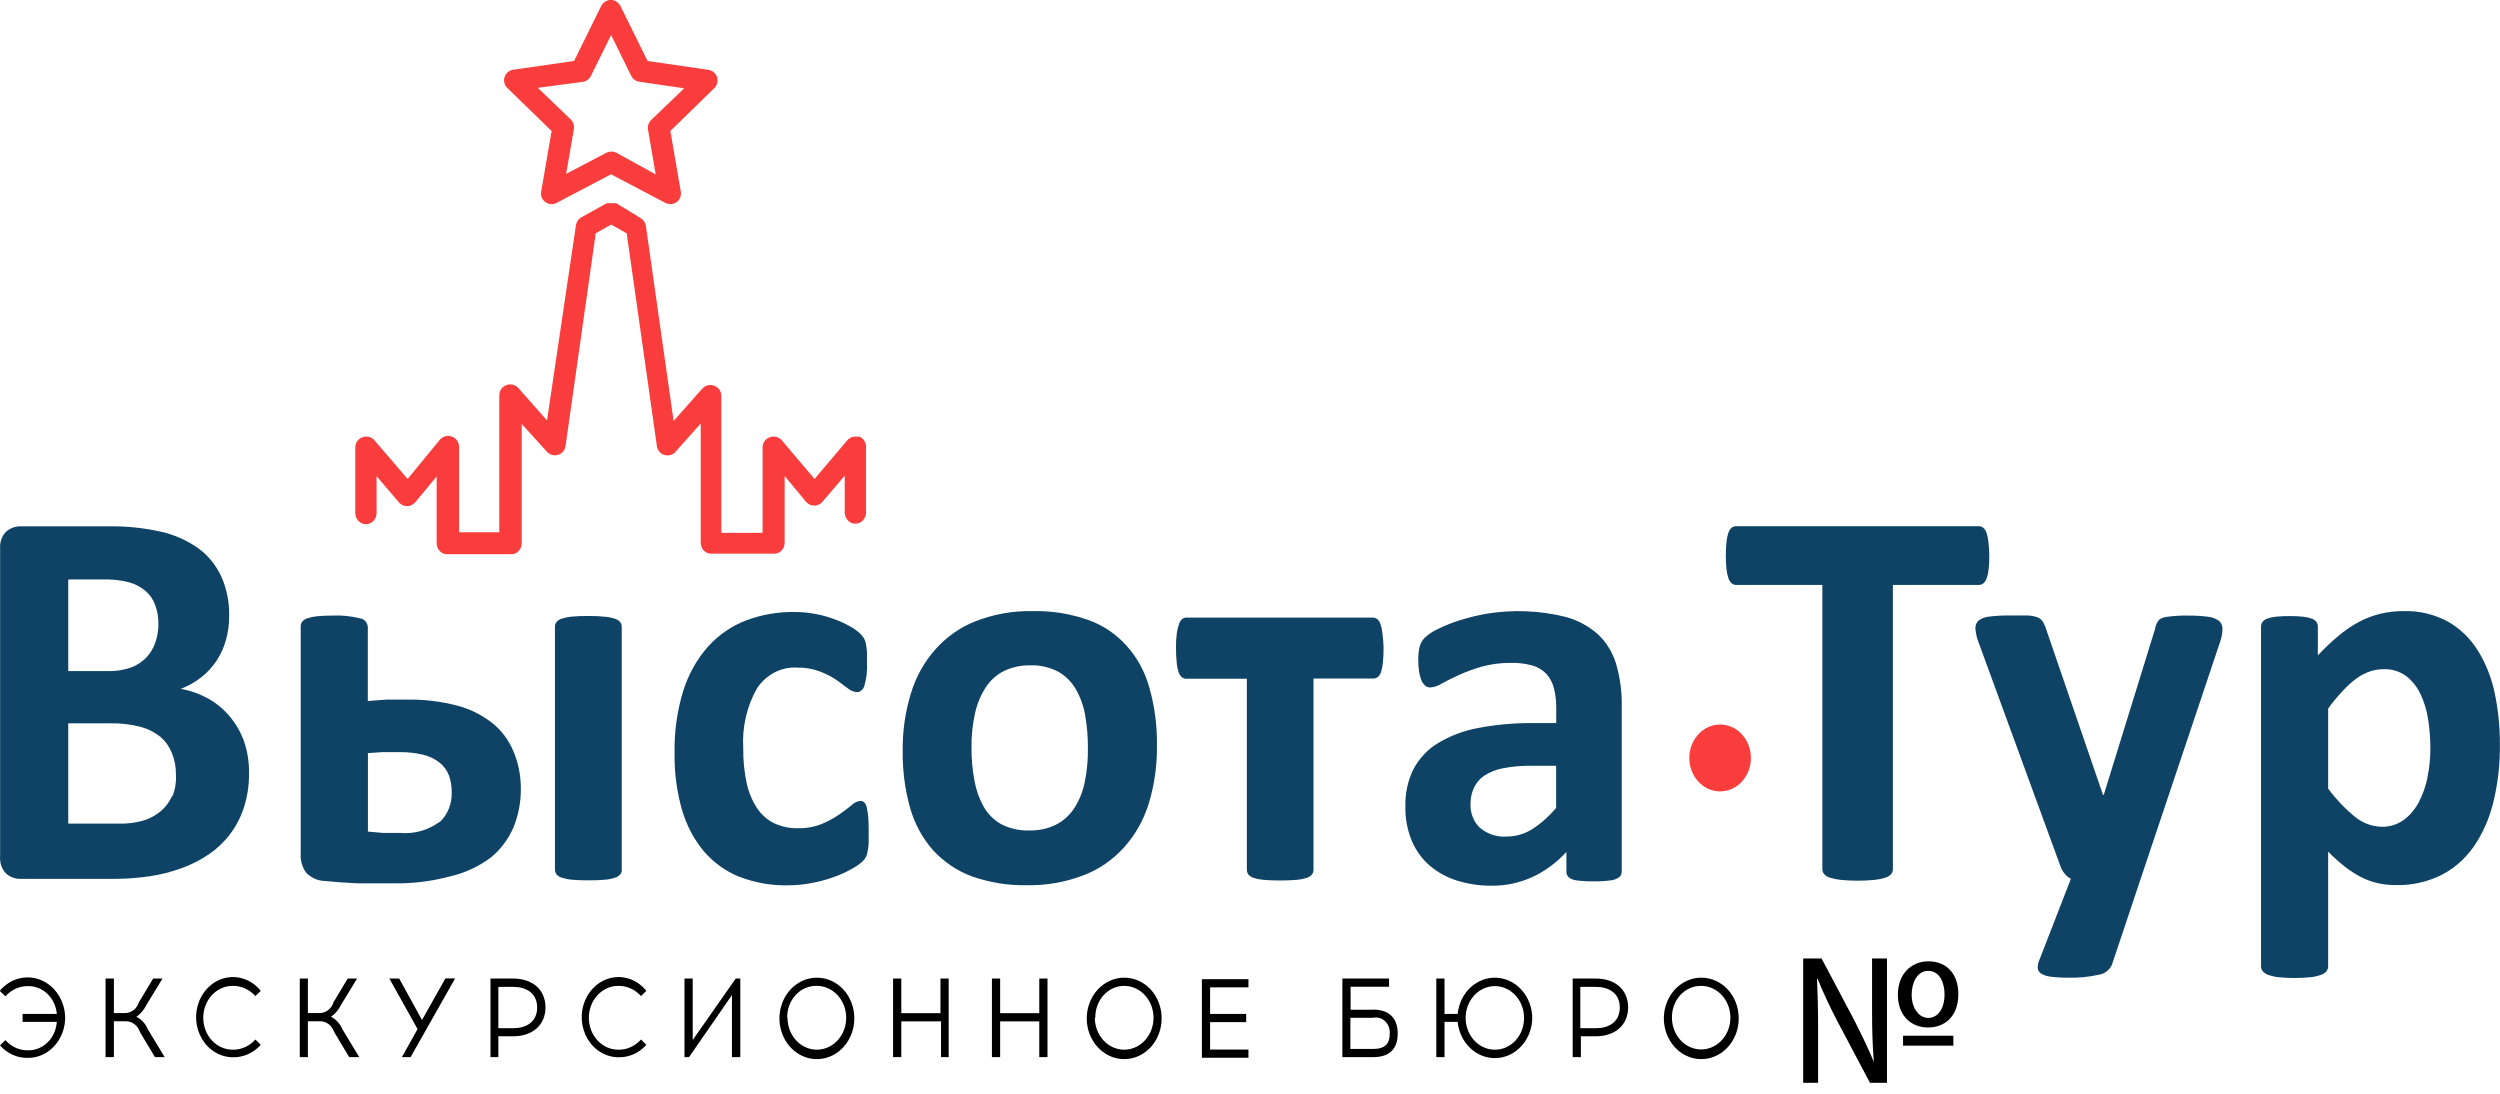 <svg width="160" height="70" viewBox="0 0 160 70" fill="none" xmlns="http://www.w3.org/2000/svg">
<g clip-path="url(#clip0)">
<path d="M4.17 65.138C4.168 65.478 4.105 65.814 3.983 66.127C3.862 66.44 3.685 66.723 3.462 66.962C3.24 67.2 2.976 67.388 2.686 67.516C2.397 67.643 2.087 67.707 1.775 67.704C1.445 67.711 1.117 67.644 0.812 67.507C0.506 67.371 0.23 67.167 -4.09028e-05 66.909L0.343 66.568C0.532 66.781 0.759 66.948 1.011 67.06C1.262 67.172 1.532 67.227 1.804 67.219C2.265 67.227 2.711 67.043 3.052 66.705C3.393 66.367 3.602 65.9 3.637 65.4H1.446V64.892H3.637C3.593 64.399 3.38 63.942 3.04 63.612C2.701 63.282 2.259 63.104 1.804 63.112C1.532 63.106 1.263 63.161 1.012 63.273C0.76 63.385 0.533 63.552 0.343 63.764L-0.015 63.414C0.309 63.024 0.734 62.749 1.204 62.626C1.674 62.503 2.167 62.536 2.619 62.723C3.071 62.909 3.46 63.239 3.737 63.67C4.014 64.101 4.165 64.612 4.17 65.138Z" fill="black"/>
<path d="M8.962 66.059C8.896 65.854 8.772 65.675 8.609 65.55C8.445 65.425 8.249 65.358 8.049 65.36H7.289V67.656H6.756V62.627H7.289V64.836H7.983C8.184 64.841 8.381 64.775 8.545 64.649C8.709 64.524 8.832 64.344 8.896 64.137L9.801 62.627H10.4L9.363 64.328C9.215 64.632 8.996 64.89 8.728 65.074C9.052 65.234 9.312 65.516 9.458 65.869L10.539 67.656H9.918L8.962 66.059Z" fill="black"/>
<path d="M16.689 63.414L16.345 63.748C16.156 63.536 15.928 63.369 15.677 63.257C15.426 63.145 15.156 63.09 14.885 63.096C14.387 63.096 13.909 63.311 13.557 63.694C13.205 64.077 13.008 64.596 13.008 65.138C13.008 65.679 13.205 66.199 13.557 66.582C13.909 66.965 14.387 67.18 14.885 67.18C15.156 67.186 15.426 67.132 15.678 67.02C15.929 66.908 16.156 66.74 16.345 66.528L16.689 66.87C16.459 67.127 16.182 67.331 15.877 67.468C15.572 67.604 15.244 67.671 14.914 67.664C14.519 67.665 14.13 67.558 13.783 67.353C13.435 67.148 13.141 66.851 12.927 66.49C12.713 66.129 12.585 65.715 12.556 65.287C12.527 64.858 12.598 64.428 12.761 64.037C12.924 63.646 13.175 63.305 13.491 63.047C13.807 62.789 14.178 62.621 14.568 62.559C14.959 62.497 15.358 62.543 15.729 62.692C16.099 62.841 16.429 63.09 16.689 63.414Z" fill="black"/>
<path d="M21.392 66.059C21.326 65.854 21.203 65.675 21.039 65.55C20.875 65.425 20.68 65.358 20.479 65.36H19.705V67.656H19.186V62.627H19.705V64.836H20.435C20.636 64.841 20.833 64.775 20.997 64.649C21.162 64.524 21.285 64.344 21.348 64.137L22.254 62.627H22.853L21.816 64.328C21.668 64.632 21.448 64.89 21.18 65.074C21.505 65.234 21.764 65.516 21.911 65.869L22.992 67.656H22.349L21.392 66.059Z" fill="black"/>
<path d="M25.723 67.656L26.724 65.861L24.92 62.627H25.548L27.009 65.281L28.506 62.619H29.127L26.278 67.656H25.723Z" fill="black"/>
<path d="M32.852 62.627C34.049 62.627 34.911 63.319 34.911 64.471C34.911 65.623 34.057 66.322 32.852 66.322H31.895V67.656H31.391V62.627H32.852ZM32.852 65.805C33.662 65.805 34.378 65.416 34.378 64.478C34.378 63.541 33.648 63.16 32.852 63.16H31.895V65.805H32.888H32.852Z" fill="black"/>
<path d="M41.368 63.414L41.024 63.748C40.835 63.536 40.607 63.369 40.356 63.257C40.105 63.145 39.835 63.09 39.564 63.096C39.066 63.096 38.588 63.311 38.236 63.694C37.884 64.077 37.687 64.596 37.687 65.138C37.687 65.679 37.884 66.199 38.236 66.582C38.588 66.965 39.066 67.18 39.564 67.18C39.835 67.187 40.105 67.133 40.357 67.02C40.608 66.908 40.836 66.741 41.024 66.528L41.368 66.87C41.138 67.127 40.861 67.331 40.556 67.468C40.251 67.604 39.923 67.671 39.593 67.664C39.198 67.665 38.809 67.558 38.462 67.353C38.114 67.148 37.82 66.851 37.606 66.49C37.392 66.129 37.264 65.715 37.235 65.287C37.206 64.858 37.276 64.428 37.44 64.037C37.603 63.646 37.854 63.305 38.17 63.047C38.486 62.789 38.856 62.621 39.247 62.559C39.638 62.497 40.037 62.543 40.408 62.692C40.778 62.841 41.108 63.09 41.368 63.414Z" fill="black"/>
<path d="M46.845 67.656V63.684L44.099 67.656H43.807V62.627H44.333V66.56L47.086 62.627H47.379V67.656H46.853H46.845Z" fill="black"/>
<path d="M54.675 65.138C54.682 65.655 54.548 66.162 54.289 66.596C54.031 67.029 53.66 67.369 53.223 67.573C52.787 67.776 52.304 67.834 51.837 67.739C51.37 67.643 50.94 67.399 50.601 67.037C50.262 66.675 50.03 66.212 49.934 65.706C49.837 65.2 49.882 64.674 50.061 64.195C50.24 63.717 50.545 63.307 50.939 63.018C51.333 62.729 51.797 62.573 52.272 62.572C52.585 62.569 52.895 62.633 53.185 62.76C53.475 62.887 53.739 63.075 53.962 63.313C54.185 63.552 54.363 63.836 54.485 64.149C54.608 64.462 54.672 64.798 54.675 65.138ZM50.402 65.138C50.402 65.542 50.513 65.937 50.719 66.273C50.926 66.609 51.219 66.871 51.563 67.025C51.906 67.179 52.284 67.219 52.648 67.14C53.012 67.06 53.347 66.865 53.609 66.579C53.871 66.293 54.05 65.928 54.121 65.531C54.193 65.135 54.154 64.724 54.011 64.351C53.868 63.978 53.626 63.66 53.317 63.436C53.007 63.213 52.644 63.095 52.272 63.096C52.023 63.089 51.775 63.136 51.543 63.236C51.312 63.336 51.101 63.485 50.924 63.676C50.747 63.867 50.608 64.095 50.514 64.346C50.421 64.598 50.375 64.867 50.38 65.138H50.402Z" fill="black"/>
<path d="M60.225 67.656V65.368H57.684V67.656H57.158V62.627H57.684V64.844H60.189V62.627H60.715V67.656H60.189H60.225Z" fill="black"/>
<path d="M66.514 67.656V65.368H64.009V67.656H63.483V62.627H64.009V64.844H66.514V62.627H67.04V67.656H66.514Z" fill="black"/>
<path d="M74.343 65.138C74.351 65.655 74.216 66.162 73.958 66.596C73.7 67.029 73.328 67.369 72.892 67.573C72.455 67.776 71.973 67.834 71.506 67.739C71.039 67.643 70.609 67.399 70.27 67.037C69.931 66.675 69.698 66.212 69.602 65.706C69.506 65.2 69.55 64.674 69.729 64.195C69.908 63.717 70.214 63.307 70.608 63.018C71.002 62.729 71.466 62.573 71.941 62.572C72.253 62.569 72.563 62.633 72.853 62.76C73.143 62.887 73.407 63.075 73.63 63.313C73.854 63.552 74.031 63.836 74.154 64.149C74.276 64.462 74.341 64.798 74.343 65.138ZM70.071 65.138C70.071 65.542 70.181 65.937 70.388 66.273C70.594 66.609 70.888 66.871 71.231 67.025C71.575 67.179 71.952 67.219 72.317 67.14C72.681 67.06 73.015 66.865 73.278 66.579C73.54 66.293 73.718 65.928 73.79 65.531C73.861 65.135 73.823 64.724 73.68 64.351C73.537 63.978 73.295 63.66 72.985 63.436C72.676 63.213 72.312 63.095 71.941 63.096C71.696 63.096 71.453 63.149 71.228 63.252C71.002 63.355 70.797 63.506 70.626 63.697C70.455 63.887 70.32 64.112 70.23 64.36C70.139 64.607 70.095 64.872 70.1 65.138H70.071Z" fill="black"/>
<path d="M79.755 64.892V65.416H77.447V67.172H79.901V67.696H76.921V62.667H79.901V63.191H77.447V64.892H79.755Z" fill="black"/>
<path d="M87.884 64.614C88.936 64.614 89.454 65.201 89.454 66.139C89.454 67.076 88.987 67.656 87.884 67.656H85.912V62.627H88.899V63.152H86.438V64.621H87.899L87.884 64.614ZM87.884 67.132C88.673 67.132 88.943 66.775 88.943 66.139C88.952 65.992 88.929 65.844 88.876 65.708C88.824 65.572 88.743 65.451 88.641 65.354C88.538 65.257 88.417 65.187 88.286 65.15C88.154 65.112 88.017 65.108 87.884 65.138H86.424V67.132H87.884Z" fill="black"/>
<path d="M98.065 65.138C98.06 65.802 97.821 66.439 97.398 66.918C96.976 67.397 96.4 67.683 95.791 67.716C95.181 67.75 94.582 67.529 94.117 67.098C93.652 66.668 93.356 66.06 93.289 65.4H92.449V67.656H91.923V62.627H92.449V64.892H93.289C93.356 64.233 93.651 63.626 94.114 63.195C94.578 62.764 95.175 62.542 95.784 62.574C96.392 62.605 96.967 62.888 97.391 63.364C97.815 63.84 98.056 64.475 98.065 65.138ZM97.54 65.138C97.538 64.736 97.427 64.344 97.221 64.011C97.015 63.678 96.723 63.418 96.382 63.265C96.041 63.112 95.665 63.073 95.303 63.151C94.941 63.23 94.609 63.424 94.348 63.708C94.087 63.992 93.909 64.353 93.836 64.747C93.764 65.141 93.8 65.549 93.941 65.921C94.082 66.292 94.32 66.609 94.626 66.834C94.933 67.058 95.293 67.178 95.662 67.18C95.91 67.183 96.155 67.132 96.384 67.031C96.613 66.929 96.822 66.779 96.996 66.589C97.171 66.398 97.309 66.172 97.403 65.923C97.496 65.674 97.543 65.407 97.54 65.138Z" fill="black"/>
<path d="M102.141 62.627C103.339 62.627 104.2 63.319 104.2 64.471C104.2 65.623 103.339 66.322 102.141 66.322H101.177V67.656H100.651V62.627H102.112H102.141ZM102.141 65.805C102.952 65.805 103.667 65.416 103.667 64.478C103.667 63.541 102.937 63.16 102.141 63.16H101.14V65.805H102.141Z" fill="black"/>
<path d="M111.278 65.138C111.285 65.655 111.151 66.162 110.892 66.596C110.634 67.029 110.263 67.369 109.826 67.573C109.39 67.776 108.907 67.834 108.44 67.739C107.973 67.643 107.543 67.399 107.204 67.037C106.865 66.675 106.633 66.212 106.537 65.706C106.44 65.2 106.484 64.674 106.664 64.195C106.843 63.717 107.148 63.307 107.542 63.018C107.936 62.729 108.4 62.573 108.875 62.572C109.187 62.569 109.498 62.633 109.788 62.76C110.078 62.887 110.342 63.075 110.565 63.313C110.788 63.552 110.966 63.836 111.088 64.149C111.21 64.462 111.275 64.798 111.278 65.138ZM107.005 65.138C107.007 65.54 107.117 65.932 107.324 66.266C107.53 66.599 107.823 66.859 108.164 67.011C108.506 67.164 108.882 67.203 109.244 67.124C109.606 67.044 109.939 66.85 110.199 66.565C110.46 66.281 110.638 65.918 110.709 65.524C110.781 65.129 110.743 64.721 110.602 64.35C110.46 63.979 110.22 63.661 109.913 63.438C109.606 63.215 109.244 63.096 108.875 63.096C108.628 63.092 108.382 63.142 108.153 63.243C107.924 63.344 107.716 63.495 107.541 63.685C107.367 63.876 107.229 64.103 107.137 64.352C107.045 64.602 107 64.869 107.005 65.138Z" fill="black"/>
<path d="M35.357 8.366L34.685 12.274C34.666 12.393 34.679 12.515 34.723 12.625C34.767 12.735 34.84 12.829 34.933 12.894C35.031 12.963 35.143 13.004 35.26 13.013C35.376 13.021 35.492 12.997 35.598 12.942L39.103 11.099L42.609 12.942C42.7 12.989 42.8 13.013 42.901 13.013C43.034 13.014 43.163 12.973 43.274 12.894C43.367 12.829 43.44 12.735 43.484 12.625C43.528 12.515 43.541 12.393 43.522 12.274L42.85 8.366L45.684 5.601C45.768 5.523 45.829 5.419 45.857 5.302C45.886 5.186 45.882 5.063 45.845 4.949C45.804 4.834 45.735 4.733 45.644 4.657C45.554 4.581 45.447 4.534 45.333 4.52L41.411 3.948L39.659 0.397C39.6 0.29 39.518 0.201 39.418 0.14C39.319 0.078 39.207 0.046 39.093 0.046C38.978 0.046 38.866 0.078 38.767 0.14C38.667 0.201 38.585 0.29 38.526 0.397L36.774 3.948L32.852 4.513C32.738 4.526 32.631 4.573 32.541 4.649C32.45 4.725 32.381 4.826 32.34 4.942C32.303 5.055 32.299 5.178 32.328 5.294C32.356 5.411 32.417 5.515 32.501 5.593L35.357 8.366ZM37.3 5.188C37.398 5.175 37.493 5.136 37.576 5.075C37.658 5.015 37.726 4.933 37.774 4.838L39.111 2.129L40.44 4.83C40.488 4.925 40.556 5.007 40.639 5.067C40.721 5.128 40.816 5.167 40.915 5.18L43.895 5.617L41.704 7.722C41.631 7.791 41.576 7.879 41.544 7.978C41.511 8.077 41.504 8.183 41.521 8.286L42.032 11.258L39.425 9.82C39.333 9.771 39.231 9.746 39.129 9.746C39.027 9.746 38.925 9.771 38.833 9.82L36.167 11.218L36.679 8.247C36.695 8.145 36.688 8.041 36.657 7.944C36.627 7.846 36.574 7.759 36.503 7.69L34.312 5.585L37.3 5.188ZM54.989 28.037C54.864 27.985 54.728 27.974 54.598 28.007C54.468 28.039 54.35 28.113 54.258 28.219L52.133 30.73L50.001 28.219C49.909 28.113 49.791 28.039 49.661 28.007C49.531 27.974 49.395 27.985 49.27 28.037C49.152 28.075 49.048 28.154 48.973 28.261C48.898 28.368 48.856 28.498 48.854 28.632V34.154H46.115V25.335C46.113 25.202 46.072 25.073 45.999 24.966C45.925 24.859 45.823 24.78 45.706 24.739C45.582 24.687 45.446 24.675 45.316 24.706C45.186 24.737 45.068 24.81 44.976 24.914L43.077 27.059L41.287 14.459C41.271 14.36 41.233 14.267 41.178 14.187C41.122 14.107 41.049 14.042 40.966 13.998L39.425 13.053H38.848L37.234 13.951C37.151 13.994 37.078 14.059 37.022 14.139C36.966 14.219 36.929 14.313 36.912 14.412L35.043 27.02L33.144 24.875C33.052 24.77 32.933 24.698 32.803 24.666C32.673 24.635 32.537 24.647 32.413 24.7C32.296 24.74 32.194 24.819 32.12 24.926C32.047 25.033 32.006 25.162 32.004 25.296V34.114H29.331V28.593C29.329 28.458 29.287 28.328 29.212 28.221C29.137 28.114 29.033 28.035 28.915 27.997C28.79 27.945 28.654 27.935 28.524 27.967C28.394 28 28.276 28.074 28.185 28.18L26.088 30.73L23.934 28.219C23.843 28.113 23.724 28.039 23.594 28.007C23.464 27.974 23.328 27.985 23.203 28.037C23.085 28.075 22.981 28.154 22.906 28.261C22.831 28.368 22.79 28.498 22.787 28.632V32.883C22.804 33.052 22.878 33.209 22.994 33.323C23.111 33.437 23.262 33.5 23.419 33.5C23.576 33.5 23.727 33.437 23.844 33.323C23.96 33.209 24.034 33.052 24.051 32.883V30.34L25.57 32.12C25.633 32.19 25.707 32.246 25.79 32.284C25.873 32.322 25.962 32.342 26.052 32.342C26.142 32.342 26.231 32.322 26.314 32.284C26.396 32.246 26.471 32.19 26.534 32.12L27.995 30.356V34.782C27.997 34.869 28.016 34.955 28.05 35.034C28.083 35.113 28.131 35.185 28.19 35.244C28.249 35.303 28.319 35.349 28.394 35.379C28.47 35.408 28.55 35.421 28.63 35.417H32.706C32.786 35.421 32.866 35.408 32.941 35.379C33.017 35.349 33.086 35.303 33.145 35.244C33.205 35.185 33.252 35.113 33.286 35.034C33.319 34.955 33.338 34.869 33.341 34.782V27.004L35.043 28.879C35.127 28.97 35.233 29.035 35.349 29.067C35.464 29.099 35.585 29.097 35.7 29.061C35.812 29.031 35.914 28.966 35.993 28.875C36.072 28.783 36.125 28.669 36.145 28.545L38.081 14.896L39.118 14.316L40.155 14.904L42.091 28.553C42.111 28.677 42.164 28.791 42.243 28.883C42.322 28.974 42.424 29.039 42.536 29.069C42.651 29.105 42.772 29.107 42.888 29.075C43.003 29.043 43.109 28.978 43.194 28.887L44.895 26.972V34.75C44.898 34.837 44.917 34.923 44.95 35.002C44.984 35.082 45.032 35.153 45.091 35.212C45.15 35.271 45.219 35.317 45.295 35.347C45.37 35.377 45.45 35.39 45.531 35.385H49.533C49.613 35.39 49.693 35.377 49.769 35.347C49.844 35.317 49.914 35.271 49.973 35.212C50.032 35.153 50.08 35.082 50.113 35.002C50.147 34.923 50.166 34.837 50.168 34.75V30.325L51.629 32.088C51.692 32.158 51.767 32.214 51.849 32.252C51.932 32.29 52.021 32.31 52.111 32.31C52.201 32.31 52.29 32.29 52.373 32.252C52.456 32.214 52.531 32.158 52.593 32.088L54.112 30.309V32.851C54.129 33.02 54.203 33.177 54.32 33.291C54.436 33.405 54.587 33.468 54.744 33.468C54.901 33.468 55.052 33.405 55.169 33.291C55.285 33.177 55.359 33.02 55.376 32.851V28.601C55.377 28.469 55.34 28.34 55.271 28.232C55.202 28.123 55.103 28.041 54.989 27.997V28.037Z" fill="#F93D3D" stroke="#F93D3D" stroke-width="0.1" stroke-miterlimit="10"/>
<path d="M110.087 50.599C111.148 50.599 112.008 49.664 112.008 48.51C112.008 47.356 111.148 46.42 110.087 46.42C109.026 46.42 108.166 47.356 108.166 48.51C108.166 49.664 109.026 50.599 110.087 50.599Z" fill="#F93D3D" stroke="#F93D3D" stroke-width="0.1" stroke-miterlimit="10"/>
<path d="M15.608 47.413C15.391 46.827 15.076 46.288 14.681 45.825C14.286 45.362 13.819 44.98 13.3 44.696C12.755 44.399 12.171 44.193 11.569 44.085C12.033 43.912 12.471 43.666 12.869 43.354C13.252 43.058 13.588 42.695 13.863 42.281C14.127 41.88 14.33 41.435 14.461 40.962C14.6 40.463 14.669 39.943 14.666 39.421C14.685 38.541 14.51 37.67 14.155 36.879C13.815 36.158 13.312 35.542 12.694 35.091C11.972 34.583 11.169 34.225 10.328 34.035C9.199 33.781 8.047 33.664 6.895 33.685H1.329C0.988 33.676 0.655 33.797 0.387 34.027C0.251 34.168 0.147 34.34 0.081 34.532C0.015 34.723 -0.01 34.928 0.008 35.131V54.802C-0.01 55.005 0.015 55.21 0.081 55.402C0.147 55.593 0.251 55.765 0.387 55.906C0.655 56.136 0.988 56.257 1.329 56.248H7.172C7.978 56.253 8.784 56.197 9.583 56.081C10.275 55.978 10.957 55.805 11.62 55.565C12.232 55.344 12.818 55.045 13.366 54.675C13.879 54.328 14.338 53.893 14.724 53.388C15.111 52.874 15.412 52.29 15.615 51.664C15.837 50.964 15.946 50.227 15.937 49.487C15.949 48.779 15.838 48.076 15.608 47.413ZM4.368 37.086H6.632C7.19 37.069 7.747 37.133 8.29 37.276C8.663 37.382 9.014 37.568 9.32 37.824C9.592 38.061 9.803 38.37 9.933 38.722C10.075 39.111 10.144 39.527 10.138 39.946C10.139 40.341 10.074 40.734 9.948 41.105C9.826 41.468 9.631 41.796 9.378 42.067C9.102 42.353 8.774 42.572 8.414 42.71C7.914 42.887 7.391 42.967 6.866 42.949H4.368V37.086ZM11.014 50.941C10.844 51.324 10.594 51.658 10.284 51.918C9.954 52.191 9.58 52.393 9.181 52.514C8.666 52.659 8.135 52.726 7.603 52.712H4.368V46.293H7.026C7.697 46.276 8.367 46.354 9.02 46.524C9.474 46.646 9.901 46.865 10.276 47.167C10.595 47.444 10.845 47.801 11.007 48.208C11.183 48.651 11.27 49.131 11.262 49.614C11.286 50.08 11.208 50.545 11.036 50.973L11.014 50.941Z" fill="#0E4365"/>
<path d="M32.852 48.065C32.555 47.363 32.1 46.754 31.53 46.293C30.855 45.761 30.091 45.377 29.28 45.165C28.221 44.886 27.134 44.755 26.045 44.776C25.558 44.776 25.115 44.776 24.715 44.776L23.54 44.863V40.096C23.52 39.959 23.46 39.833 23.367 39.738C23.274 39.643 23.155 39.585 23.028 39.572C22.459 39.429 21.874 39.37 21.29 39.397C20.905 39.397 20.581 39.411 20.319 39.437C20.106 39.455 19.895 39.498 19.691 39.564C19.56 39.6 19.441 39.674 19.347 39.779C19.28 39.862 19.244 39.97 19.245 40.081V54.603C19.212 55.062 19.343 55.518 19.61 55.874C19.936 56.192 20.356 56.373 20.793 56.383L21.801 56.47L22.882 56.534H24.014H25.154C26.383 56.558 27.611 56.408 28.805 56.089C29.73 55.879 30.609 55.474 31.391 54.897C32.016 54.397 32.518 53.737 32.852 52.975C33.18 52.184 33.344 51.324 33.334 50.456C33.336 49.63 33.171 48.814 32.852 48.065ZM28.119 52.609C27.384 53.139 26.507 53.385 25.628 53.308C25.21 53.308 24.84 53.308 24.518 53.308L23.547 53.221V48.2L24.46 48.136C24.781 48.136 25.137 48.136 25.526 48.136C26.059 48.126 26.591 48.184 27.111 48.311C27.488 48.402 27.844 48.578 28.155 48.828C28.408 49.033 28.607 49.307 28.732 49.622C28.855 49.969 28.914 50.339 28.908 50.711C28.921 51.069 28.859 51.425 28.727 51.754C28.596 52.083 28.398 52.375 28.148 52.609H28.119Z" fill="#0E4365"/>
<path d="M39.797 55.66C39.798 55.771 39.762 55.878 39.695 55.962C39.601 56.066 39.482 56.141 39.352 56.176C39.14 56.244 38.922 56.287 38.702 56.303C38.429 56.33 38.078 56.343 37.65 56.343C37.221 56.343 36.881 56.33 36.627 56.303C36.405 56.286 36.185 56.243 35.97 56.176C35.837 56.142 35.716 56.068 35.62 55.962C35.553 55.878 35.516 55.771 35.517 55.66V40.104C35.516 39.994 35.553 39.886 35.62 39.803C35.716 39.697 35.837 39.622 35.97 39.588C36.185 39.521 36.405 39.478 36.627 39.461C36.9 39.434 37.241 39.421 37.65 39.421C38.059 39.421 38.407 39.437 38.694 39.469C38.915 39.485 39.133 39.528 39.344 39.596C39.475 39.632 39.594 39.706 39.688 39.81C39.755 39.894 39.791 40.002 39.79 40.112V55.668L39.797 55.66Z" fill="#0E4365"/>
<path d="M55.595 53.181C55.595 53.483 55.595 53.748 55.595 53.976C55.583 54.149 55.561 54.322 55.529 54.492C55.508 54.61 55.473 54.725 55.427 54.834C55.358 54.961 55.269 55.073 55.164 55.167C54.938 55.359 54.693 55.521 54.434 55.652C54.07 55.854 53.692 56.021 53.302 56.153C52.853 56.311 52.394 56.433 51.929 56.518C51.425 56.613 50.914 56.661 50.402 56.661C49.345 56.681 48.294 56.492 47.298 56.105C46.432 55.759 45.654 55.196 45.027 54.46C44.393 53.693 43.92 52.785 43.639 51.799C43.312 50.636 43.154 49.424 43.172 48.208C43.144 46.837 43.337 45.471 43.741 44.172C44.077 43.119 44.62 42.159 45.334 41.36C46.014 40.618 46.841 40.053 47.751 39.707C48.737 39.337 49.775 39.154 50.819 39.167C51.266 39.165 51.713 39.205 52.155 39.286C52.571 39.362 52.982 39.474 53.382 39.62C53.734 39.745 54.076 39.902 54.405 40.089C54.632 40.211 54.846 40.363 55.04 40.541C55.139 40.638 55.227 40.748 55.303 40.867C55.36 40.973 55.399 41.088 55.42 41.209C55.451 41.379 55.473 41.552 55.486 41.725C55.486 41.926 55.486 42.173 55.486 42.464C55.513 42.945 55.456 43.428 55.318 43.886C55.291 43.996 55.234 44.095 55.154 44.169C55.075 44.243 54.976 44.288 54.872 44.299C54.649 44.287 54.435 44.202 54.258 44.053C54.044 43.889 53.801 43.709 53.528 43.513C53.193 43.294 52.838 43.114 52.469 42.972C51.999 42.798 51.505 42.715 51.008 42.726C50.515 42.698 50.023 42.803 49.577 43.033C49.13 43.264 48.744 43.611 48.452 44.045C47.793 45.2 47.484 46.55 47.568 47.906C47.558 48.652 47.632 49.396 47.788 50.123C47.911 50.693 48.134 51.233 48.445 51.712C48.723 52.133 49.098 52.467 49.533 52.681C50.014 52.907 50.535 53.018 51.059 53.007C51.579 53.02 52.097 52.928 52.586 52.736C52.976 52.575 53.35 52.373 53.703 52.133C54.02 51.91 54.288 51.709 54.507 51.529C54.658 51.378 54.85 51.283 55.055 51.259C55.147 51.255 55.237 51.286 55.31 51.346C55.394 51.434 55.45 51.548 55.471 51.672C55.517 51.87 55.549 52.072 55.566 52.276C55.585 52.498 55.595 52.8 55.595 53.181Z" fill="#0E4365"/>
<path d="M73.569 44.045C73.292 43.023 72.788 42.091 72.103 41.329C71.419 40.568 70.573 40 69.64 39.675C68.496 39.274 67.299 39.084 66.098 39.111C64.855 39.083 63.617 39.301 62.446 39.755C61.472 40.132 60.591 40.747 59.871 41.553C59.15 42.358 58.609 43.333 58.29 44.403C57.933 45.576 57.757 46.805 57.772 48.041C57.754 49.281 57.914 50.517 58.246 51.704C58.532 52.716 59.033 53.641 59.707 54.405C60.404 55.165 61.254 55.739 62.19 56.081C63.325 56.486 64.516 56.68 65.71 56.653C66.954 56.68 68.191 56.462 69.362 56.01C70.337 55.639 71.22 55.029 71.944 54.227C72.667 53.425 73.21 52.453 73.533 51.386C73.884 50.217 74.057 48.993 74.044 47.763C74.067 46.504 73.906 45.249 73.569 44.045ZM69.413 50.107C69.288 50.698 69.057 51.257 68.734 51.751C68.431 52.203 68.026 52.561 67.558 52.792C67.026 53.043 66.451 53.165 65.871 53.15C65.262 53.171 64.657 53.038 64.104 52.76C63.64 52.512 63.249 52.13 62.972 51.656C62.678 51.139 62.473 50.568 62.365 49.972C62.235 49.274 62.171 48.563 62.176 47.85C62.165 47.107 62.242 46.365 62.402 45.642C62.533 45.049 62.766 44.489 63.089 43.989C63.389 43.533 63.794 43.171 64.264 42.941C64.789 42.692 65.357 42.57 65.93 42.583C66.544 42.558 67.156 42.694 67.712 42.98C68.173 43.236 68.564 43.619 68.844 44.093C69.142 44.607 69.347 45.179 69.45 45.777C69.573 46.476 69.631 47.187 69.625 47.898C69.637 48.641 69.566 49.383 69.413 50.107Z" fill="#0E4365"/>
<path d="M88.549 41.447C88.552 41.768 88.537 42.089 88.505 42.408C88.488 42.617 88.446 42.823 88.381 43.02C88.342 43.147 88.268 43.258 88.169 43.338C88.086 43.395 87.99 43.425 87.891 43.425H84.064V55.668C84.065 55.779 84.028 55.886 83.962 55.97C83.868 56.074 83.749 56.149 83.619 56.184C83.405 56.253 83.184 56.295 82.962 56.311C82.684 56.338 82.336 56.351 81.917 56.351C81.498 56.351 81.158 56.338 80.895 56.311C80.672 56.294 80.452 56.252 80.237 56.184C80.107 56.149 79.988 56.074 79.894 55.97C79.832 55.884 79.799 55.777 79.799 55.668V43.441H75.943C75.836 43.444 75.732 43.411 75.643 43.346C75.545 43.262 75.472 43.149 75.432 43.02C75.365 42.818 75.323 42.607 75.307 42.392C75.276 42.068 75.261 41.742 75.264 41.415C75.26 41.12 75.277 40.825 75.315 40.533C75.34 40.332 75.387 40.135 75.454 39.946C75.493 39.819 75.564 39.706 75.658 39.62C75.743 39.554 75.846 39.52 75.95 39.525H87.862C87.962 39.524 88.059 39.558 88.14 39.62C88.238 39.704 88.312 39.817 88.352 39.946C88.417 40.14 88.459 40.343 88.476 40.549C88.516 40.847 88.541 41.147 88.549 41.447Z" fill="#0E4365"/>
<path d="M103.426 42.472C103.198 41.729 102.786 41.069 102.236 40.565C101.623 40.036 100.909 39.661 100.147 39.469C98.504 39.069 96.808 39.005 95.144 39.278C94.554 39.379 93.971 39.523 93.398 39.707C92.924 39.856 92.46 40.041 92.011 40.263C91.709 40.401 91.428 40.589 91.178 40.819C91.028 40.974 90.917 41.168 90.857 41.383C90.791 41.664 90.762 41.953 90.769 42.242C90.768 42.486 90.785 42.731 90.82 42.972C90.847 43.164 90.896 43.351 90.966 43.529C91.019 43.665 91.102 43.785 91.207 43.878C91.301 43.957 91.417 43.999 91.536 43.997C91.794 43.978 92.044 43.894 92.266 43.751C92.554 43.587 92.914 43.407 93.347 43.211C93.822 42.995 94.311 42.815 94.808 42.67C95.433 42.499 96.077 42.416 96.722 42.424C97.184 42.413 97.647 42.472 98.095 42.599C98.427 42.693 98.731 42.879 98.978 43.139C99.205 43.395 99.368 43.71 99.453 44.053C99.556 44.47 99.605 44.9 99.599 45.332V46.277H98.138C96.946 46.264 95.756 46.371 94.582 46.595C93.68 46.759 92.81 47.09 92.011 47.572C91.367 47.962 90.832 48.532 90.462 49.225C90.102 49.957 89.923 50.778 89.944 51.608C89.928 52.366 90.068 53.117 90.353 53.809C90.615 54.429 91.008 54.973 91.499 55.398C92.021 55.838 92.616 56.165 93.252 56.359C93.965 56.579 94.703 56.689 95.443 56.685C96.359 56.698 97.267 56.503 98.109 56.113C98.908 55.735 99.635 55.196 100.249 54.524V55.763C100.246 55.835 100.258 55.906 100.283 55.972C100.308 56.038 100.347 56.097 100.395 56.145C100.541 56.258 100.713 56.327 100.892 56.343C101.263 56.393 101.636 56.415 102.009 56.407C102.371 56.413 102.732 56.392 103.09 56.343C103.28 56.324 103.463 56.255 103.623 56.145C103.678 56.101 103.722 56.043 103.751 55.977C103.78 55.91 103.794 55.837 103.791 55.763V45.245C103.812 44.305 103.689 43.368 103.426 42.472ZM99.599 51.696C99.15 52.234 98.631 52.697 98.058 53.07C97.553 53.383 96.981 53.545 96.4 53.539C95.797 53.579 95.201 53.382 94.72 52.983C94.519 52.794 94.36 52.558 94.255 52.292C94.15 52.026 94.102 51.738 94.114 51.449C94.108 51.097 94.181 50.748 94.326 50.432C94.478 50.105 94.711 49.83 94.998 49.638C95.365 49.405 95.769 49.246 96.188 49.169C96.772 49.055 97.363 49.002 97.956 49.01H99.592V51.664L99.599 51.696Z" fill="#0E4365"/>
<path d="M127.316 35.568C127.318 35.857 127.304 36.147 127.273 36.434C127.254 36.63 127.212 36.822 127.148 37.006C127.104 37.132 127.032 37.245 126.937 37.332C126.857 37.398 126.759 37.434 126.659 37.435H121.145V55.62C121.146 55.737 121.107 55.851 121.035 55.938C120.935 56.05 120.809 56.13 120.67 56.168C120.446 56.239 120.216 56.287 119.984 56.311C119.255 56.383 118.521 56.383 117.792 56.311C117.56 56.287 117.33 56.239 117.106 56.168C116.967 56.129 116.841 56.05 116.741 55.938C116.669 55.851 116.63 55.737 116.631 55.62V37.435H111.117C111.011 37.439 110.908 37.403 110.825 37.332C110.733 37.244 110.662 37.132 110.62 37.006C110.556 36.822 110.514 36.63 110.496 36.434C110.465 36.147 110.45 35.857 110.452 35.568C110.45 35.271 110.465 34.974 110.496 34.678C110.513 34.477 110.555 34.279 110.62 34.09C110.661 33.967 110.732 33.857 110.825 33.773C110.91 33.707 111.013 33.673 111.117 33.677H126.644C126.744 33.677 126.841 33.71 126.922 33.773C127.019 33.855 127.092 33.965 127.134 34.09C127.199 34.279 127.241 34.477 127.258 34.678C127.294 34.973 127.313 35.27 127.316 35.568Z" fill="#0E4365"/>
<path d="M137.001 56.248L135.16 61.754C135.078 61.923 134.959 62.068 134.814 62.177C134.669 62.287 134.503 62.356 134.328 62.381C133.672 62.53 133.003 62.594 132.334 62.572C131.97 62.576 131.607 62.555 131.246 62.508C131.031 62.488 130.822 62.42 130.632 62.31C130.572 62.275 130.521 62.225 130.483 62.164C130.445 62.103 130.421 62.033 130.413 61.96C130.408 61.784 130.443 61.609 130.515 61.452L132.538 56.24C132.384 56.165 132.247 56.054 132.137 55.914C132.024 55.779 131.935 55.623 131.874 55.453L126.644 41.153C126.523 40.859 126.449 40.545 126.425 40.224C126.421 40.127 126.437 40.031 126.472 39.943C126.508 39.855 126.562 39.777 126.63 39.715C126.834 39.566 127.071 39.478 127.316 39.461C127.743 39.408 128.172 39.384 128.602 39.389C129.089 39.389 129.473 39.389 129.756 39.389C129.982 39.394 130.206 39.437 130.42 39.517C130.569 39.58 130.695 39.694 130.778 39.842C130.879 40.039 130.959 40.247 131.019 40.462L134.591 50.869H134.642L137.921 40.263C137.953 40.038 138.044 39.828 138.184 39.66C138.355 39.542 138.552 39.477 138.754 39.469C139.187 39.41 139.624 39.387 140.061 39.397C140.469 39.393 140.876 39.417 141.281 39.469C141.541 39.486 141.793 39.577 142.011 39.731C142.085 39.791 142.144 39.869 142.183 39.959C142.223 40.049 142.241 40.148 142.238 40.247C142.233 40.519 142.186 40.788 142.099 41.042L137.001 56.248Z" fill="#0E4365"/>
<path d="M159.657 44.339C159.454 43.368 159.088 42.447 158.576 41.622C158.087 40.846 157.43 40.213 156.662 39.779C155.779 39.308 154.804 39.079 153.821 39.111C153.315 39.108 152.811 39.167 152.317 39.286C151.841 39.404 151.38 39.582 150.943 39.818C150.485 40.069 150.049 40.367 149.643 40.708C149.189 41.092 148.755 41.503 148.343 41.94V40.112C148.344 40.004 148.313 39.899 148.256 39.81C148.178 39.709 148.073 39.634 147.956 39.596C147.774 39.529 147.585 39.487 147.394 39.469C147.108 39.438 146.82 39.425 146.532 39.429C146.24 39.425 145.947 39.438 145.656 39.469C145.464 39.487 145.275 39.529 145.093 39.596C144.976 39.634 144.872 39.709 144.794 39.81C144.736 39.898 144.705 40.004 144.706 40.112V61.833C144.705 61.949 144.741 62.061 144.808 62.151C144.903 62.264 145.024 62.346 145.159 62.389C145.372 62.465 145.593 62.516 145.816 62.54C146.506 62.61 147.201 62.61 147.891 62.54C148.114 62.516 148.335 62.465 148.548 62.389C148.682 62.346 148.804 62.263 148.898 62.151C148.966 62.061 149.002 61.949 149.001 61.833V54.508C149.334 54.845 149.686 55.16 150.052 55.453C150.377 55.709 150.721 55.932 151.082 56.121C151.425 56.298 151.785 56.432 152.156 56.518C152.557 56.608 152.966 56.65 153.376 56.645C154.353 56.665 155.323 56.45 156.217 56.017C157.031 55.61 157.743 54.994 158.291 54.222C158.879 53.375 159.31 52.411 159.562 51.386C159.863 50.166 160.008 48.907 159.993 47.644C160 46.532 159.887 45.422 159.657 44.339ZM155.362 49.741C155.253 50.299 155.066 50.835 154.807 51.33C154.57 51.786 154.24 52.178 153.843 52.474C153.421 52.775 152.924 52.928 152.419 52.911C151.804 52.899 151.209 52.677 150.717 52.276C150.079 51.754 149.502 51.148 149.001 50.472V45.348C149.299 44.934 149.623 44.544 149.972 44.18C150.244 43.884 150.543 43.618 150.863 43.386C151.128 43.199 151.416 43.055 151.718 42.956C151.991 42.871 152.274 42.829 152.558 42.829C153.062 42.809 153.559 42.959 153.982 43.258C154.369 43.553 154.685 43.946 154.902 44.402C155.146 44.913 155.314 45.463 155.399 46.031C155.497 46.661 155.546 47.299 155.545 47.938C155.543 48.547 155.479 49.155 155.355 49.749L155.362 49.741Z" fill="#0E4365"/>
<path d="M123.411 61.524C122.358 61.524 121.464 62.295 121.464 63.666C121.464 65.001 122.309 65.76 123.399 65.76C124.378 65.76 125.333 65.135 125.333 63.617C125.333 62.344 124.598 61.524 123.411 61.524ZM123.399 62.136C124.158 62.136 124.451 62.932 124.451 63.642C124.451 64.523 124.047 65.147 123.399 65.147C122.823 65.147 122.346 64.523 122.346 63.666C122.346 62.932 122.676 62.136 123.399 62.136ZM125.015 66.923V66.286H121.795V66.923H125.015ZM116.359 69.298V66.004C116.359 64.597 116.335 63.678 116.286 62.65L116.323 62.638C116.69 63.544 117.118 64.45 117.584 65.343L119.677 69.298H120.767V61.34H119.812V64.609C119.812 65.87 119.836 66.8 119.922 67.914L119.91 67.927C119.567 67.094 119.138 66.213 118.661 65.27L116.58 61.34H115.404V69.298H116.359ZM117.388 84.298H118.428V76.34H117.51L115.772 77.271L115.98 78.091L117.363 77.344H117.388V84.298Z" fill="black"/>
</g>
<defs>
<clipPath id="clip0">
<rect width="160" height="70" fill="white"/>
</clipPath>
</defs>
</svg>
